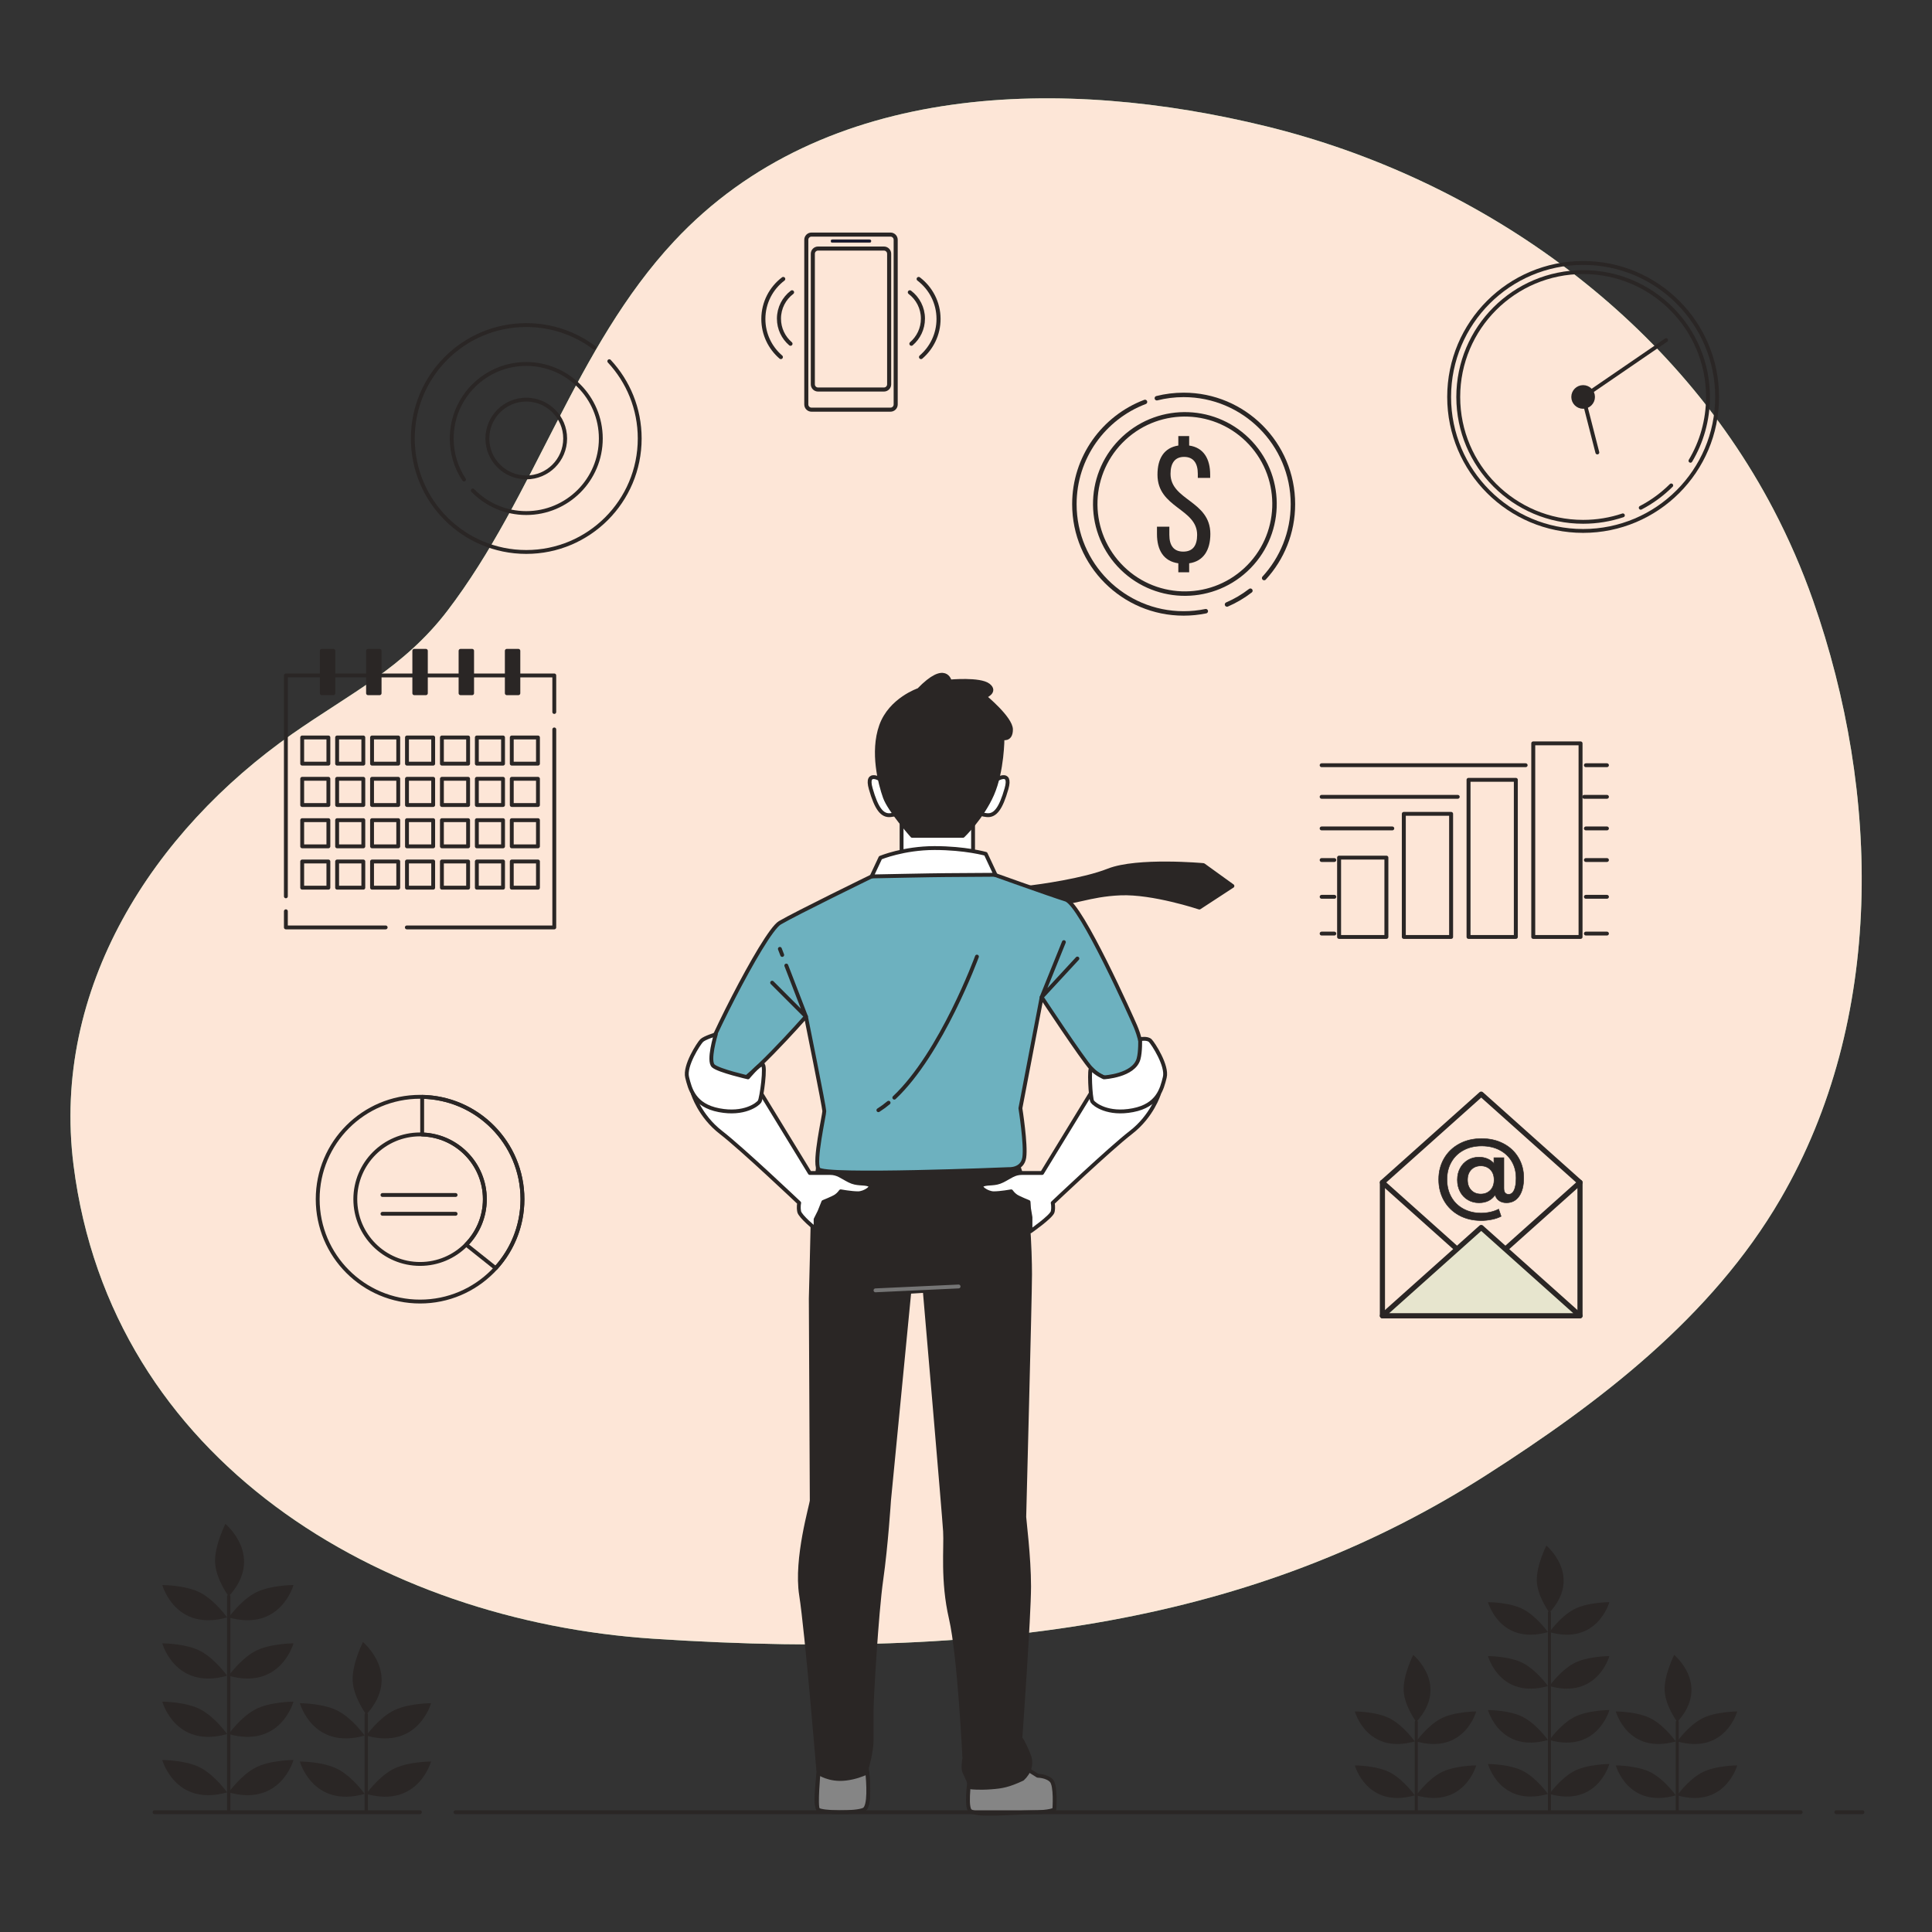 <?xml version="1.0" encoding="UTF-8" standalone="no"?>
<!-- Generator: Adobe Illustrator 27.5.0, SVG Export Plug-In . SVG Version: 6.00 Build 0)  -->

<svg
   version="1.1"
   x="0px"
   y="0px"
   viewBox="0 0 500 500"
   style="enable-background:new 0 0 500 500;"
   xml:space="preserve"
   id="svg131"
   xmlns="http://www.w3.org/2000/svg"
   xmlns:svg="http://www.w3.org/2000/svg"><rect x="0" y="0" width="500" height="500" fill="#333333" stroke="none"/><defs
   id="defs131" />
<g
   id="Background_Simple"
   style="opacity:1">
	<g
   id="g2">
		<path
   style="fill:#92E3A9;opacity:0.739"
   d="M458.969,131.83C432.426,81.127,382.042,46,327.71,32.689    C275.88,19.991,213.483,20.616,174.469,62.43c-25.689,27.532-35.976,65.863-58.648,95.593    c-11.269,14.777-25.372,21.537-40.137,31.88c-35.985,25.21-62.451,65.776-56.651,111.658    c9.697,76.712,79.673,117.911,150.001,122.538c92.938,6.115,159.219-6.313,215.522-42.293    c29.242-18.687,58.406-40.862,76.257-71.554c26.996-46.415,25.887-104.947,8.424-154.785    C466.363,147.27,462.923,139.383,458.969,131.83z"
   id="path1" />
		<path
   style="opacity:1;fill:#fde6d7;fill-opacity:1"
   d="M458.969,131.83C432.426,81.127,382.042,46,327.71,32.689    C275.88,19.991,213.483,20.616,174.469,62.43c-25.689,27.532-35.976,65.863-58.648,95.593    c-11.269,14.777-25.372,21.537-40.137,31.88c-35.985,25.21-62.451,65.776-56.651,111.658    c9.697,76.712,79.673,117.911,150.001,122.538c92.938,6.115,159.219-6.313,215.522-42.293    c29.242-18.687,58.406-40.862,76.257-71.554c26.996-46.415,25.887-104.947,8.424-154.785    C466.363,147.27,462.923,139.383,458.969,131.83z"
   id="path2" />
	</g>
</g>
<g
   id="Signs">
	<g
   id="g7">
		<g
   id="g3">
			
		</g>
		
			
		
			
		
		
		
		
	</g>
</g>
<g
   id="Graphics"
   style="opacity:1">
	<g
   id="g8"
   transform="translate(38.369,3.926)">
		
			<circle
   style="fill:none;stroke:#2a2625;stroke-linecap:round;stroke-linejoin:round;stroke-miterlimit:10;stroke-opacity:1"
   cx="371.343"
   cy="98.804"
   r="34.677"
   id="circle7" />
		<path
   style="fill:none;stroke:#2a2625;stroke-linecap:round;stroke-linejoin:round;stroke-miterlimit:10;stroke-opacity:1"
   d="m 394.147,121.7 c -2.313,2.304 -4.974,4.26 -7.896,5.782"
   id="path7" />
		<path
   style="fill:none;stroke:#2a2625;stroke-linecap:round;stroke-linejoin:round;stroke-miterlimit:10;stroke-opacity:1"
   d="m 381.629,129.448 c -3.231,1.084 -6.69,1.671 -10.286,1.671 -17.847,0 -32.315,-14.468 -32.315,-32.315 0,-17.847 14.468,-32.315 32.315,-32.315 17.847,0 32.315,14.468 32.315,32.315 0,6.036 -1.655,11.686 -4.536,16.52"
   id="path8" />
		
			<circle
   style="fill:#2a2625;stroke:#2a2625;stroke-linecap:round;stroke-linejoin:round;stroke-miterlimit:10;fill-opacity:1;stroke-opacity:1"
   cx="371.343"
   cy="98.804"
   r="2.559"
   id="circle8" />
		<polyline
   style="fill:none;stroke:#2a2625;stroke-linecap:round;stroke-linejoin:round;stroke-miterlimit:10;stroke-opacity:1"
   points="    375.024,113.173 371.343,98.804 392.82,84.093   "
   id="polyline8" />
	</g>
	<g
   id="g115-2"
   transform="translate(269.779,-238.793)"
   style="enable-background:new 0 0 500 500;stroke:#263238;stroke-opacity:1"><path
     id="path66-9"
     d="m 139.124,544.805 v 34.508 H 87.989 V 544.805"
     style="fill:none;stroke:#2a2625;stroke-width:1.333;stroke-linecap:round;stroke-linejoin:round;stroke-miterlimit:10;stroke-dasharray:none;stroke-opacity:1" /><path
     id="path67-1"
     d="m 126.34,533.381 -12.783,-11.424 -12.784,11.424 -12.784,11.424 12.784,11.425 12.784,11.424 12.783,-11.424 12.784,-11.425 z"
     style="fill:none;stroke:#2a2625;stroke-width:1.333;stroke-linecap:round;stroke-linejoin:round;stroke-miterlimit:10;stroke-dasharray:none;stroke-opacity:1" /><path
     id="path68-2"
     d="m 115.926,546.825 c 0.643,-0.659 0.964,-1.554 0.964,-2.683 0,-1.116 -0.321,-1.999 -0.964,-2.649 -0.643,-0.651 -1.467,-0.974 -2.474,-0.974 -1.022,0 -1.851,0.328 -2.485,0.986 -0.635,0.659 -0.953,1.537 -0.953,2.637 0,1.115 0.317,2.004 0.953,2.67 0.635,0.666 1.463,0.999 2.485,0.999 1.007,0 1.831,-0.329 2.474,-0.987 z m 3.38,-12.068 c 1.657,0.867 2.947,2.074 3.869,3.624 0.921,1.548 1.382,3.299 1.382,5.251 0,2.012 -0.395,3.588 -1.185,4.727 -0.79,1.137 -1.881,1.706 -3.275,1.706 -0.743,0 -1.37,-0.173 -1.882,-0.521 -0.511,-0.349 -0.867,-0.849 -1.068,-1.498 -0.929,1.345 -2.323,2.02 -4.182,2.02 -1.054,0 -2.005,-0.252 -2.857,-0.755 -0.852,-0.503 -1.518,-1.204 -1.998,-2.103 -0.48,-0.897 -0.72,-1.92 -0.72,-3.065 0,-1.131 0.24,-2.141 0.72,-3.032 0.48,-0.891 1.146,-1.588 1.998,-2.091 0.851,-0.504 1.803,-0.755 2.857,-0.755 0.821,0 1.561,0.139 2.219,0.418 0.658,0.279 1.211,0.689 1.661,1.232 v -1.51 h 2.579 v 7.899 c 0,0.557 0.112,0.96 0.337,1.207 0.224,0.249 0.515,0.372 0.871,0.372 0.635,0 1.119,-0.36 1.451,-1.08 0.333,-0.72 0.5,-1.761 0.5,-3.125 0,-1.641 -0.376,-3.091 -1.127,-4.344 -0.751,-1.253 -1.8,-2.229 -3.147,-2.928 -1.347,-0.696 -2.896,-1.044 -4.646,-1.044 -1.766,0 -3.33,0.368 -4.693,1.103 -1.363,0.736 -2.416,1.763 -3.159,3.079 -0.744,1.316 -1.115,2.81 -1.115,4.484 0,1.704 0.368,3.214 1.104,4.529 0.735,1.316 1.777,2.343 3.125,3.078 1.347,0.736 2.896,1.104 4.646,1.104 0.758,0 1.529,-0.087 2.311,-0.256 0.782,-0.171 1.513,-0.425 2.195,-0.767 l 0.627,1.859 c -0.681,0.356 -1.483,0.627 -2.404,0.812 -0.921,0.186 -1.832,0.28 -2.729,0.28 -2.169,0 -4.085,-0.457 -5.75,-1.37 -1.665,-0.914 -2.958,-2.176 -3.879,-3.787 -0.921,-1.611 -1.382,-3.437 -1.382,-5.481 0,-2.013 0.465,-3.822 1.394,-5.425 0.929,-1.603 2.234,-2.86 3.915,-3.775 1.68,-0.915 3.612,-1.371 5.796,-1.371 2.106,0 3.987,0.433 5.644,1.301"
     style="fill:#2a2625;fill-opacity:1;fill-rule:nonzero;stroke:#2a2625;stroke-width:0.133;stroke-opacity:1" /><path
     id="path69-7"
     d="m 113.557,556.465 12.783,11.424 12.784,11.424 H 87.989 l 12.784,-11.424 12.784,-11.424"
     style="fill:#e7e5ce;fill-opacity:1;fill-rule:nonzero;stroke:#2a2625;stroke-width:0.133;stroke-opacity:1" /><path
     id="path70-0"
     d="m 113.557,556.465 12.783,11.424 12.784,11.424 H 87.989 l 12.784,-11.424 z"
     style="fill:none;stroke:#2a2625;stroke-width:1.333;stroke-linecap:round;stroke-linejoin:round;stroke-miterlimit:10;stroke-dasharray:none;stroke-opacity:1" /></g><g
   id="g39">
		<polyline
   style="fill:none;stroke:#2a2625;stroke-linecap:round;stroke-linejoin:round;stroke-miterlimit:10;stroke-opacity:1"
   points="    143.448,188.775 143.448,240.014 105.288,240.014   "
   id="polyline9" />
		<polyline
   style="fill:none;stroke:#2a2625;stroke-linecap:round;stroke-linejoin:round;stroke-miterlimit:10;stroke-opacity:1"
   points="    73.984,231.968 73.984,174.803 143.448,174.803 143.448,184.262   "
   id="polyline10" />
		<polyline
   style="fill:none;stroke:#2a2625;stroke-linecap:round;stroke-linejoin:round;stroke-miterlimit:10;stroke-opacity:1"
   points="    99.808,240.014 73.984,240.014 73.984,235.837   "
   id="polyline11" />
		<g
   id="g17">
			
				<rect
   x="78.207"
   y="190.854"
   style="fill:none;stroke:#2a2625;stroke-linecap:round;stroke-linejoin:round;stroke-miterlimit:10;stroke-opacity:1"
   width="6.78"
   height="6.78"
   id="rect11" />
			
				<rect
   x="87.247"
   y="190.854"
   style="fill:none;stroke:#2a2625;stroke-linecap:round;stroke-linejoin:round;stroke-miterlimit:10;stroke-opacity:1"
   width="6.78"
   height="6.78"
   id="rect12" />
			
				<rect
   x="96.286"
   y="190.854"
   style="fill:none;stroke:#2a2625;stroke-linecap:round;stroke-linejoin:round;stroke-miterlimit:10;stroke-opacity:1"
   width="6.78"
   height="6.78"
   id="rect13" />
			
				<rect
   x="105.326"
   y="190.854"
   style="fill:none;stroke:#2a2625;stroke-linecap:round;stroke-linejoin:round;stroke-miterlimit:10;stroke-opacity:1"
   width="6.78"
   height="6.78"
   id="rect14" />
			
				<rect
   x="114.366"
   y="190.854"
   style="fill:none;stroke:#2a2625;stroke-linecap:round;stroke-linejoin:round;stroke-miterlimit:10;stroke-opacity:1"
   width="6.78"
   height="6.78"
   id="rect15" />
			
				<rect
   x="123.406"
   y="190.854"
   style="fill:none;stroke:#2a2625;stroke-linecap:round;stroke-linejoin:round;stroke-miterlimit:10;stroke-opacity:1"
   width="6.78"
   height="6.78"
   id="rect16" />
			
				<rect
   x="132.446"
   y="190.854"
   style="fill:none;stroke:#2a2625;stroke-linecap:round;stroke-linejoin:round;stroke-miterlimit:10;stroke-opacity:1"
   width="6.78"
   height="6.78"
   id="rect17" />
		</g>
		<g
   id="g24">
			
				<rect
   x="78.207"
   y="201.554"
   style="fill:none;stroke:#2a2625;stroke-linecap:round;stroke-linejoin:round;stroke-miterlimit:10;stroke-opacity:1"
   width="6.78"
   height="6.78"
   id="rect18" />
			
				<rect
   x="87.247"
   y="201.554"
   style="fill:none;stroke:#2a2625;stroke-linecap:round;stroke-linejoin:round;stroke-miterlimit:10;stroke-opacity:1"
   width="6.78"
   height="6.78"
   id="rect19" />
			
				<rect
   x="96.286"
   y="201.554"
   style="fill:none;stroke:#2a2625;stroke-linecap:round;stroke-linejoin:round;stroke-miterlimit:10;stroke-opacity:1"
   width="6.78"
   height="6.78"
   id="rect20" />
			
				<rect
   x="105.326"
   y="201.554"
   style="fill:none;stroke:#2a2625;stroke-linecap:round;stroke-linejoin:round;stroke-miterlimit:10;stroke-opacity:1"
   width="6.78"
   height="6.78"
   id="rect21" />
			
				<rect
   x="114.366"
   y="201.554"
   style="fill:none;stroke:#2a2625;stroke-linecap:round;stroke-linejoin:round;stroke-miterlimit:10;stroke-opacity:1"
   width="6.78"
   height="6.78"
   id="rect22" />
			
				<rect
   x="123.406"
   y="201.554"
   style="fill:none;stroke:#2a2625;stroke-linecap:round;stroke-linejoin:round;stroke-miterlimit:10;stroke-opacity:1"
   width="6.78"
   height="6.78"
   id="rect23" />
			
				<rect
   x="132.446"
   y="201.554"
   style="fill:none;stroke:#2a2625;stroke-linecap:round;stroke-linejoin:round;stroke-miterlimit:10;stroke-opacity:1"
   width="6.78"
   height="6.78"
   id="rect24" />
		</g>
		<g
   id="g31">
			
				<rect
   x="78.207"
   y="212.254"
   style="fill:none;stroke:#2a2625;stroke-linecap:round;stroke-linejoin:round;stroke-miterlimit:10;stroke-opacity:1"
   width="6.78"
   height="6.78"
   id="rect25" />
			
				<rect
   x="87.247"
   y="212.254"
   style="fill:none;stroke:#2a2625;stroke-linecap:round;stroke-linejoin:round;stroke-miterlimit:10;stroke-opacity:1"
   width="6.78"
   height="6.78"
   id="rect26" />
			
				<rect
   x="96.286"
   y="212.254"
   style="fill:none;stroke:#2a2625;stroke-linecap:round;stroke-linejoin:round;stroke-miterlimit:10;stroke-opacity:1"
   width="6.78"
   height="6.78"
   id="rect27" />
			
				<rect
   x="105.326"
   y="212.254"
   style="fill:none;stroke:#2a2625;stroke-linecap:round;stroke-linejoin:round;stroke-miterlimit:10;stroke-opacity:1"
   width="6.78"
   height="6.78"
   id="rect28" />
			
				<rect
   x="114.366"
   y="212.254"
   style="fill:none;stroke:#2a2625;stroke-linecap:round;stroke-linejoin:round;stroke-miterlimit:10;stroke-opacity:1"
   width="6.78"
   height="6.78"
   id="rect29" />
			
				<rect
   x="123.406"
   y="212.254"
   style="fill:none;stroke:#2a2625;stroke-linecap:round;stroke-linejoin:round;stroke-miterlimit:10;stroke-opacity:1"
   width="6.78"
   height="6.78"
   id="rect30" />
			
				<rect
   x="132.446"
   y="212.254"
   style="fill:none;stroke:#2a2625;stroke-linecap:round;stroke-linejoin:round;stroke-miterlimit:10;stroke-opacity:1"
   width="6.78"
   height="6.78"
   id="rect31" />
		</g>
		<g
   id="g38">
			
				<rect
   x="78.207"
   y="222.953"
   style="fill:none;stroke:#2a2625;stroke-linecap:round;stroke-linejoin:round;stroke-miterlimit:10;stroke-opacity:1"
   width="6.78"
   height="6.78"
   id="rect32" />
			
				<rect
   x="87.247"
   y="222.953"
   style="fill:none;stroke:#2a2625;stroke-linecap:round;stroke-linejoin:round;stroke-miterlimit:10;stroke-opacity:1"
   width="6.78"
   height="6.78"
   id="rect33" />
			
				<rect
   x="96.286"
   y="222.953"
   style="fill:none;stroke:#2a2625;stroke-linecap:round;stroke-linejoin:round;stroke-miterlimit:10;stroke-opacity:1"
   width="6.78"
   height="6.78"
   id="rect34" />
			
				<rect
   x="105.326"
   y="222.953"
   style="fill:none;stroke:#2a2625;stroke-linecap:round;stroke-linejoin:round;stroke-miterlimit:10;stroke-opacity:1"
   width="6.78"
   height="6.78"
   id="rect35" />
			
				<rect
   x="114.366"
   y="222.953"
   style="fill:none;stroke:#2a2625;stroke-linecap:round;stroke-linejoin:round;stroke-miterlimit:10;stroke-opacity:1"
   width="6.78"
   height="6.78"
   id="rect36" />
			
				<rect
   x="123.406"
   y="222.953"
   style="fill:none;stroke:#2a2625;stroke-linecap:round;stroke-linejoin:round;stroke-miterlimit:10;stroke-opacity:1"
   width="6.78"
   height="6.78"
   id="rect37" />
			
				<rect
   x="132.446"
   y="222.953"
   style="fill:none;stroke:#2a2625;stroke-linecap:round;stroke-linejoin:round;stroke-miterlimit:10;stroke-opacity:1"
   width="6.78"
   height="6.78"
   id="rect38" />
		</g>
		<path
   style="fill:#2a2625;stroke:#2a2625;stroke-linecap:round;stroke-linejoin:round;stroke-miterlimit:10;fill-opacity:1;stroke-opacity:1"
   d="M86.272,179.406    H83.28v-10.973h2.993V179.406z M98.243,168.433H95.25v10.973h2.993V168.433z M110.213,168.433h-2.993v10.973h2.993V168.433z     M122.183,168.433h-2.993v10.973h2.993V168.433z M134.153,168.433h-2.992v10.973h2.992V168.433z"
   id="path38" />
	</g>
	<g
   id="g41">
		<path
   style="fill:none;stroke:#2a2625;stroke-linecap:round;stroke-linejoin:round;stroke-miterlimit:10;stroke-opacity:1"
   d="M108.716,283.85    c-14.633,0-26.495,11.862-26.495,26.495c0,14.633,11.862,26.495,26.495,26.495c14.633,0,26.495-11.862,26.495-26.495    C135.211,295.712,123.349,283.85,108.716,283.85z M108.716,327.107c-9.257,0-16.762-7.505-16.762-16.762    c0-9.258,7.505-16.762,16.762-16.762s16.762,7.505,16.762,16.762C125.479,319.603,117.974,327.107,108.716,327.107z"
   id="path39" />
		<path
   style="fill:none;stroke:#2a2625;stroke-linecap:round;stroke-linejoin:round;stroke-miterlimit:10;stroke-opacity:1"
   d="M109.257,283.864    v9.746c9.005,0.288,16.221,7.66,16.221,16.735c0,4.589-1.848,8.744-4.835,11.771l7.644,6.087c4.3-4.71,6.924-10.977,6.924-17.858    C135.211,295.894,123.639,284.153,109.257,283.864z"
   id="path40" />
		
			<line
   style="fill:none;stroke:#2a2625;stroke-linecap:round;stroke-linejoin:round;stroke-miterlimit:10;stroke-opacity:1"
   x1="98.983"
   y1="309.264"
   x2="117.909"
   y2="309.264"
   id="line40" />
		
			<line
   style="fill:none;stroke:#2a2625;stroke-linecap:round;stroke-linejoin:round;stroke-miterlimit:10;stroke-opacity:1"
   x1="98.983"
   y1="314.13"
   x2="117.909"
   y2="314.13"
   id="line41" />
	</g>
	<g
   id="g56"
   transform="matrix(-1.024,0,0,1,752.278,6.631)">
		
			<line
   style="fill:none;stroke:#2a2625;stroke-linecap:round;stroke-linejoin:round;stroke-miterlimit:10;stroke-opacity:1"
   x1="349.069"
   y1="191.409"
   x2="400.617"
   y2="191.409"
   id="line42" />
		
			<line
   style="fill:none;stroke:#2a2625;stroke-linecap:round;stroke-linejoin:round;stroke-miterlimit:10;stroke-opacity:1"
   x1="328.525"
   y1="191.409"
   x2="333.833"
   y2="191.409"
   id="line43" />
		
			<line
   style="fill:none;stroke:#2a2625;stroke-linecap:round;stroke-linejoin:round;stroke-miterlimit:10;stroke-opacity:1"
   x1="366.235"
   y1="199.587"
   x2="400.617"
   y2="199.587"
   id="line44" />
		
			<line
   style="fill:none;stroke:#2a2625;stroke-linecap:round;stroke-linejoin:round;stroke-miterlimit:10;stroke-opacity:1"
   x1="328.525"
   y1="199.587"
   x2="334.252"
   y2="199.587"
   id="line45" />
		
			<line
   style="fill:none;stroke:#2a2625;stroke-linecap:round;stroke-linejoin:round;stroke-miterlimit:10;stroke-opacity:1"
   x1="382.773"
   y1="207.766"
   x2="400.617"
   y2="207.766"
   id="line46" />
		
			<line
   style="fill:none;stroke:#2a2625;stroke-linecap:round;stroke-linejoin:round;stroke-miterlimit:10;stroke-opacity:1"
   x1="328.525"
   y1="207.766"
   x2="333.833"
   y2="207.766"
   id="line47" />
		
			<line
   style="fill:none;stroke:#2a2625;stroke-linecap:round;stroke-linejoin:round;stroke-miterlimit:10;stroke-opacity:1"
   x1="397.427"
   y1="215.945"
   x2="400.617"
   y2="215.945"
   id="line48" />
		
			<line
   style="fill:none;stroke:#2a2625;stroke-linecap:round;stroke-linejoin:round;stroke-miterlimit:10;stroke-opacity:1"
   x1="328.525"
   y1="215.945"
   x2="333.833"
   y2="215.945"
   id="line49" />
		
			<line
   style="fill:none;stroke:#2a2625;stroke-linecap:round;stroke-linejoin:round;stroke-miterlimit:10;stroke-opacity:1"
   x1="397.427"
   y1="225.462"
   x2="400.617"
   y2="225.462"
   id="line50" />
		
			<line
   style="fill:none;stroke:#2a2625;stroke-linecap:round;stroke-linejoin:round;stroke-miterlimit:10;stroke-opacity:1"
   x1="328.525"
   y1="225.462"
   x2="333.833"
   y2="225.462"
   id="line51" />
		
			<line
   style="fill:none;stroke:#2a2625;stroke-linecap:round;stroke-linejoin:round;stroke-miterlimit:10;stroke-opacity:1"
   x1="397.427"
   y1="234.98"
   x2="400.617"
   y2="234.98"
   id="line52" />
		
			<line
   style="fill:none;stroke:#2a2625;stroke-linecap:round;stroke-linejoin:round;stroke-miterlimit:10;stroke-opacity:1"
   x1="328.525"
   y1="234.98"
   x2="333.833"
   y2="234.98"
   id="line53" />
		
			<rect
   x="335.188"
   y="185.747"
   style="fill:none;stroke:#2a2625;stroke-linecap:round;stroke-linejoin:round;stroke-miterlimit:10;stroke-opacity:1"
   width="11.953"
   height="50.104"
   id="rect53" />
		
			<rect
   x="351.545"
   y="195.184"
   style="fill:none;stroke:#2a2625;stroke-linecap:round;stroke-linejoin:round;stroke-miterlimit:10;stroke-opacity:1"
   width="11.953"
   height="40.668"
   id="rect54" />
		
			<rect
   x="367.902"
   y="203.991"
   style="fill:none;stroke:#2a2625;stroke-linecap:round;stroke-linejoin:round;stroke-miterlimit:10;stroke-opacity:1"
   width="11.953"
   height="31.86"
   id="rect55" />
		
			<rect
   x="384.259"
   y="215.316"
   style="fill:none;stroke:#2a2625;stroke-linecap:round;stroke-linejoin:round;stroke-miterlimit:10;stroke-opacity:1"
   width="11.954"
   height="20.535"
   id="rect56" />
	</g>
	<g
   id="g57"
   transform="translate(27.48,16.57)">
		<path
   style="fill:none;stroke:#2a2625;stroke-linecap:round;stroke-linejoin:round;stroke-miterlimit:10;stroke-opacity:1"
   d="m 126.259,73.372 c -4.895,-3.653 -10.966,-5.815 -17.543,-5.815 -16.215,0 -29.36,13.145 -29.36,29.36 0,16.215 13.145,29.36 29.36,29.36 16.215,0 29.36,-13.145 29.36,-29.36 0,-7.731 -2.988,-14.763 -7.871,-20.007"
   id="path56" />
		<path
   style="fill:none;stroke:#2a2625;stroke-linecap:round;stroke-linejoin:round;stroke-miterlimit:10;stroke-opacity:1"
   d="m 94.885,110.368 c 3.505,3.603 8.407,5.842 13.831,5.842 10.656,0 19.294,-8.638 19.294,-19.294 0,-10.656 -8.638,-19.294 -19.294,-19.294 -10.656,0 -19.294,8.638 -19.294,19.294 0,3.924 1.171,7.574 3.183,10.619"
   id="path57" />
		
			<circle
   style="fill:none;stroke:#2a2625;stroke-linecap:round;stroke-linejoin:round;stroke-miterlimit:10;stroke-opacity:1"
   cx="108.716"
   cy="96.916"
   r="10.066"
   id="circle57" />
	</g><g
   id="g113-3"
   transform="matrix(0.79,0,0,0.79,130.514,-77.289)"
   style="stroke:#263238;stroke-opacity:1"><path
     id="path45"
     d="m 119.654,177.283 h -12.194 c -0.263,0 -0.477,-0.213 -0.477,-0.476 v 0 c 0,-0.263 0.214,-0.476 0.477,-0.476 h 12.194 c 0.264,0 0.477,0.213 0.477,0.476 v 0 c 0,0.263 -0.213,0.476 -0.477,0.476"
     style="fill:#141730;fill-opacity:1;fill-rule:nonzero;stroke:#2a2625;stroke-width:0.133;stroke-opacity:1" /><path
     id="path46"
     d="M 126.507,232.037 H 100.636 c -0.942,0 -1.705,-0.763 -1.705,-1.704 v -53.948 c 0,-0.941 0.763,-1.704 1.705,-1.704 h 25.871 c 0.941,0 1.705,0.763 1.705,1.704 v 53.948 c 0,0.941 -0.764,1.704 -1.705,1.704 z"
     style="fill:none;stroke:#2a2625;stroke-width:1.333;stroke-linecap:round;stroke-linejoin:round;stroke-miterlimit:10;stroke-dasharray:none;stroke-opacity:1" /><path
     id="path47"
     d="m 124.368,225.441 h -21.592 c -0.942,0 -1.705,-0.764 -1.705,-1.705 v -42.773 c 0,-0.943 0.763,-1.705 1.705,-1.705 h 21.592 c 0.942,0 1.705,0.763 1.705,1.705 v 42.773 c 0,0.941 -0.763,1.705 -1.705,1.705 z"
     style="fill:none;stroke:#2a2625;stroke-width:1.333;stroke-linecap:round;stroke-linejoin:round;stroke-miterlimit:10;stroke-dasharray:none;stroke-opacity:1" /><path
     id="path48"
     d="m 132.848,193.587 c 2.608,1.977 4.292,5.109 4.292,8.635 0,3.289 -1.467,6.236 -3.78,8.223"
     style="fill:none;stroke:#2a2625;stroke-width:1.333;stroke-linecap:round;stroke-linejoin:round;stroke-miterlimit:10;stroke-dasharray:none;stroke-opacity:1" /><path
     id="path49"
     d="m 135.736,189.22 c 3.957,3.003 6.515,7.757 6.515,13.108 0,4.993 -2.225,9.465 -5.737,12.481"
     style="fill:none;stroke:#2a2625;stroke-width:1.333;stroke-linecap:round;stroke-linejoin:round;stroke-miterlimit:10;stroke-dasharray:none;stroke-opacity:1" /><path
     id="path50"
     d="m 94.265,193.587 c -2.607,1.977 -4.291,5.109 -4.291,8.635 0,3.289 1.466,6.236 3.779,8.223"
     style="fill:none;stroke:#2a2625;stroke-width:1.333;stroke-linecap:round;stroke-linejoin:round;stroke-miterlimit:10;stroke-dasharray:none;stroke-opacity:1" /><path
     id="path51"
     d="m 91.377,189.22 c -3.958,3.003 -6.514,7.757 -6.514,13.108 0,4.993 2.225,9.465 5.737,12.481"
     style="fill:none;stroke:#2a2625;stroke-width:1.333;stroke-linecap:round;stroke-linejoin:round;stroke-miterlimit:10;stroke-dasharray:none;stroke-opacity:1" /></g>
	<g
   id="g61"
   transform="matrix(1.153,0,0,1.153,-112.959,-227.348)">
		<g
   id="g58">
			<path
   style="fill:#2a2625;fill-opacity:1"
   d="m 364.887,297.183 c 3.232,0.456 4.716,2.967 4.716,6.542 v 0.723 h -2.776 v -0.913 c 0,-2.359 -0.951,-3.804 -3.081,-3.804 -2.091,0 -3.042,1.445 -3.042,3.804 0,5.971 8.938,6.009 8.938,13.501 0,3.576 -1.522,6.124 -4.754,6.58 v 2.016 h -2.434 v -2.016 c -3.309,-0.456 -4.793,-2.967 -4.793,-6.58 v -1.635 h 2.777 v 1.826 c 0,2.396 0.989,3.765 3.118,3.765 2.168,0 3.119,-1.369 3.119,-3.765 0,-5.934 -8.899,-6.01 -8.899,-13.502 0,-3.651 1.483,-6.047 4.678,-6.542 v -2.13 h 2.434 v 2.13 z"
   id="path58" />
		</g>
		<path
   style="fill:none;stroke:#2a2625;stroke-linecap:round;stroke-linejoin:round;stroke-miterlimit:10;stroke-opacity:1"
   d="m 373.381,332.863 c 1.884,-0.815 3.645,-1.859 5.249,-3.098"
   id="path59" />
		<path
   style="fill:none;stroke:#2a2625;stroke-linecap:round;stroke-linejoin:round;stroke-miterlimit:10;stroke-opacity:1"
   d="m 354.975,287.395 c -9.264,3.504 -15.851,12.457 -15.851,22.948 0,13.546 10.981,24.526 24.526,24.526 1.702,0 3.364,-0.173 4.969,-0.504"
   id="path60" />
		<path
   style="fill:none;stroke:#2a2625;stroke-linecap:round;stroke-linejoin:round;stroke-miterlimit:10;stroke-opacity:1"
   d="m 381.717,326.93 c 4.011,-4.366 6.46,-10.191 6.46,-16.587 0,-13.546 -10.981,-24.526 -24.526,-24.526 -2.077,0 -4.094,0.258 -6.02,0.744"
   id="path61" />
		
			<circle
   transform="matrix(0.734,-0.68,0.68,0.734,-114.028,329.79)"
   style="fill:none;stroke:#2a2625;stroke-linecap:round;stroke-linejoin:round;stroke-miterlimit:10;stroke-opacity:1"
   cx="363.65"
   cy="310.343"
   id="ellipse61"
   r="20.109" />
	</g>
</g>
<g
   id="Character"
   style="opacity:1">
	<g
   id="g76">
		<path
   style="fill:#2a2625;stroke:#2a2625;stroke-linecap:round;stroke-linejoin:round;stroke-miterlimit:10;fill-opacity:1;stroke-opacity:1"
   d="M265.386,229.816    c0,0,0.245-0.028,0.688-0.082c2.898-0.358,14.264-1.881,20.772-4.454c7.502-2.966,24.6-1.396,24.6-1.396l7.502,5.409l-8.549,5.583    c0,0-12.038-4.013-20.412-3.664c-8.374,0.349-12.387,2.791-17.621,2.442c-5.234-0.349-11.689-3.838-11.689-3.838H265.386z"
   id="path62" />
		<polygon
   style="fill:#FFFFFF;stroke:#2a2625;stroke-linecap:round;stroke-linejoin:round;stroke-miterlimit:10;stroke-opacity:1"
   points="    233.329,212.84 233.329,224.067 251.829,224.067 251.829,211.067   "
   id="polygon62" />
		<path
   style="fill:#FFFFFF;stroke:#2a2625;stroke-linecap:round;stroke-linejoin:round;stroke-miterlimit:10;stroke-opacity:1"
   d="M228.276,201.943    c0,0-4.383-2.922-2.922,2.192c1.461,5.114,2.922,7.062,5.113,6.818c2.192-0.243,3.409-0.974,2.679-2.922    C232.416,206.083,228.276,201.943,228.276,201.943z"
   id="path63" />
		<path
   style="fill:#FFFFFF;stroke:#2a2625;stroke-linecap:round;stroke-linejoin:round;stroke-miterlimit:10;stroke-opacity:1"
   d="M257.552,201.943    c0,0,4.383-2.922,2.922,2.192c-1.461,5.114-2.922,7.062-5.114,6.818c-2.192-0.243-3.409-0.974-2.679-2.922    C253.413,206.083,257.552,201.943,257.552,201.943z"
   id="path64" />
		<path
   style="fill:#2a2625;stroke:#2a2625;stroke-linecap:round;stroke-linejoin:round;stroke-miterlimit:10;fill-opacity:1;stroke-opacity:1"
   d="M237.773,178.567    c0,0-7.305,2.435-9.74,9.253c-2.435,6.818-0.243,15.097,0.974,18.506c1.217,3.409,7.062,9.984,7.062,9.984h13.149    c0,0,4.87-4.627,7.549-10.714c2.679-6.088,2.679-14.61,2.679-14.61s2.192,0.73,2.192-2.192c0-2.922-6.818-8.523-6.818-8.523    s3.166-1.217,0.974-2.922c-2.192-1.705-9.984-0.974-9.984-0.974S244.834,171.262,237.773,178.567z"
   id="path65" />
		<path
   style="fill:#858585;stroke:#2a2625;stroke-linecap:round;stroke-linejoin:round;stroke-miterlimit:10;stroke-opacity:1"
   d="M266.579,458.318    l2,1.25c0,0,2.25,0,3.5,1.25s0.785,7.461,0.785,7.461s-0.997,0.737-5.747,0.737s-15.211,1.161-16.211-0.589    s0.173-9.108,0.173-9.108L266.579,458.318z"
   id="path66" />
		<g
   id="g67">
			<path
   style="fill:#2a2625;stroke:#2a2625;stroke-linecap:round;stroke-linejoin:round;stroke-miterlimit:10;fill-opacity:1;stroke-opacity:1"
   d="     M211.829,301.067c0,0-1.5,11-1.5,13.25s-0.5,21.75-0.5,21.75s0.25,51.25,0.25,52.25s-4.25,15-2.75,24.5s4.5,46,4.5,46     s-1,8-0.25,8.75s10,1.75,12,0.75s0.75-10.75,0.75-10.75s1.25-4.25,1.25-7.25s0-5.5,0-8s1.25-24.75,2.5-33.5s2-20.5,2-20.5     l5.25-54l4-0.25c0,0,5,58,5.25,62.25s-0.75,12.75,1.5,22.5s3.5,36.25,3.5,36.25s-0.5,2.5,0,3.5s1.75,4,1.75,4s2,0.25,5.251,0     c2.739-0.211,4.392-0.493,8.041-2.19c1.782-1.644,2.566-3.895,1.62-6.206c-1.497-3.659-2.162-4.354-2.162-4.354     s2.25-31.5,2.25-39.25s-1.25-17.25-1.25-18s1.5-57,1.5-62.75s-0.5-21.25-3-28s-42.5-5-46.5-4.75S211.829,301.067,211.829,301.067     z"
   id="path67" />
			
				<line
   style="fill:none;stroke:#757575;stroke-linecap:round;stroke-linejoin:round;stroke-miterlimit:10"
   x1="226.579"
   y1="333.939"
   x2="248.079"
   y2="332.939"
   id="line67" />
		</g>
		<path
   style="fill:#6db1bf;stroke:#2a2625;stroke-linecap:round;stroke-linejoin:round;stroke-miterlimit:10;fill-opacity:1;stroke-opacity:1"
   d="M239.079,223.567    l-13.5,3.25c0,0-19.5,9.5-23.75,12s-21,36.25-20.25,38s4,4,7.25,4.5s19.75-18.25,19.75-18.25s4.75,23.5,4.75,24.5s-2.75,13-1.5,15    s49.25,0,49.25,0s3.5,0.25,4-3s-1-12.75-1-12.75l5.5-28.75c0,0,10.506,15.935,12.861,18.5c4.094,4.458,9.175,2.59,11.889-0.75    c2.364-2.911,0.25-8.5-0.5-10.25s-14-31.5-18-32.75s-20.75-7.25-20.75-7.25L239.079,223.567z"
   id="path68" />
		<path
   style="fill:#FFFFFF;stroke:#2a2625;stroke-linecap:round;stroke-linejoin:round;stroke-miterlimit:10;stroke-opacity:1"
   d="M225.579,226.817    c0,0,16.523-0.341,19.273-0.341s12.789-0.086,12.789-0.086l-2.539-5.414c0,0-5.25-1.5-13.25-1.5s-14,2.5-14,2.5L225.579,226.817z"
   id="path69" />
		<polyline
   style="fill:none;stroke:#2a2625;stroke-linecap:round;stroke-linejoin:round;stroke-miterlimit:10;stroke-opacity:1"
   points="    203.495,249.885 208.579,263.067 199.829,254.317   "
   id="polyline69" />
		
			<line
   style="fill:none;stroke:#2a2625;stroke-linecap:round;stroke-linejoin:round;stroke-miterlimit:10;stroke-opacity:1"
   x1="201.829"
   y1="245.567"
   x2="202.436"
   y2="247.141"
   id="line69" />
		<path
   style="fill:none;stroke:#2a2625;stroke-linecap:round;stroke-linejoin:round;stroke-miterlimit:10;stroke-opacity:1"
   d="M229.964,285.388    c-0.865,0.72-1.744,1.367-2.635,1.93"
   id="path70" />
		<path
   style="fill:none;stroke:#2a2625;stroke-linecap:round;stroke-linejoin:round;stroke-miterlimit:10;stroke-opacity:1"
   d="M252.829,247.567    c0,0-9.142,24.987-21.382,36.505"
   id="path71" />
		<polyline
   style="fill:none;stroke:#2a2625;stroke-linecap:round;stroke-linejoin:round;stroke-miterlimit:10;stroke-opacity:1"
   points="    275.329,243.817 269.579,258.067 278.829,248.067   "
   id="polyline71" />
		<path
   style="fill:#FFFFFF;stroke:#2a2625;stroke-linecap:round;stroke-linejoin:round;stroke-miterlimit:10;stroke-opacity:1"
   d="M179.329,283.067    c0,0,1.75,5.75,7.25,10s20.25,18.25,20.25,18.25s-0.25,1,0,2.25s4.25,4.5,4.25,4.5v-2.5l1-2l1-2.5c0,0,2.5-1,3.25-1.5    s1.25-1.25,1.25-1.25s2.75,0.5,4.5,0.5s4.25-1.75,2.75-2.25s-3,0-5-1s-3-2-5-2s-5.25,0-5.25,0l-13.75-22.5L179.329,283.067z"
   id="path72" />
		<path
   style="fill:#FFFFFF;stroke:#2a2625;stroke-linecap:round;stroke-linejoin:round;stroke-miterlimit:10;stroke-opacity:1"
   d="M185.246,267.701    c0,0-2.916,0.867-3.666,1.617s-4.5,6.5-3.75,9.5s1.75,7.25,8.25,8.5s10-1.5,10.5-2.25s1.732-9.595,0.732-9.595    s-3.732,3.345-3.732,3.345s-7.447-1.686-8.947-2.936S185.246,267.701,185.246,267.701z"
   id="path73" />
		<path
   style="fill:#FFFFFF;stroke:#2a2625;stroke-linecap:round;stroke-linejoin:round;stroke-miterlimit:10;stroke-opacity:1"
   d="M299.941,283.067    c0,0-1.75,5.75-7.25,10s-20.25,18.25-20.25,18.25s0.25,1,0,2.25s-5.757,5.096-5.757,5.096v-3.644l-0.384-2.301l-0.109-1.65    c0,0-2.5-1-3.25-1.5s-1.25-1.25-1.25-1.25s-2.75,0.5-4.5,0.5s-4.25-1.75-2.75-2.25s3,0,5-1s3-2,5-2s5.25,0,5.25,0l13.75-22.5    L299.941,283.067z"
   id="path74" />
		<path
   style="fill:#FFFFFF;stroke:#2a2625;stroke-linecap:round;stroke-linejoin:round;stroke-miterlimit:10;stroke-opacity:1"
   d="M295.066,268.928    c0,0,1.875-0.36,2.625,0.39s4.5,6.5,3.75,9.5s-1.75,7.25-8.25,8.5s-10-1.5-10.5-2.25s-0.904-9.257-0.25-8.5    c1.173,1.359,3.25,2.25,3.25,2.25s7.751-0.395,8.966-4.777C295.179,272.159,295.066,268.928,295.066,268.928z"
   id="path75" />
		<path
   style="fill:#858585;stroke:#2a2625;stroke-linecap:round;stroke-linejoin:round;stroke-miterlimit:10;stroke-opacity:1"
   d="M223.579,468.318    c1.579-0.789,1.133-7.028,0.874-9.622c-1.289,0.604-3.263,1.344-5.624,1.622c-4.25,0.5-7-1.5-7-1.5s-0.803,8.646-0.124,9.461    C212.443,469.163,221.579,469.318,223.579,468.318z"
   id="path76" />
	</g>
</g>
<g
   id="Plants"
   style="opacity:1">
	<g
   id="g89">
		<g
   id="g88">
			<g
   id="g87">
				<g
   id="g77">
					<path
   style="fill:#2a2625;fill-opacity:1"
   d="M400.988,469.329c-0.22,0-0.397-0.178-0.397-0.397v-51.583c0-0.219,0.177-0.397,0.397-0.397       c0.219,0,0.397,0.178,0.397,0.397v51.583C401.385,469.151,401.207,469.329,400.988,469.329z"
   id="path77" />
				</g>
				<g
   id="g78">
					<path
   style="fill:#2a2625;fill-opacity:1"
   d="M400.6,464.278c0,0-2.715-3.878-6.206-5.818c-3.49-1.939-9.308-1.939-9.308-1.939       S388.189,467.768,400.6,464.278z"
   id="path78" />
				</g>
				<g
   id="g79">
					<path
   style="fill:#2a2625;fill-opacity:1"
   d="M400.988,464.278c0,0,2.715-3.878,6.206-5.818c3.491-1.939,9.308-1.939,9.308-1.939       S413.399,467.768,400.988,464.278z"
   id="path79" />
				</g>
				<g
   id="g80">
					<path
   style="fill:#2a2625;fill-opacity:1"
   d="M400.6,450.315c0,0-2.715-3.878-6.206-5.818c-3.49-1.939-9.308-1.939-9.308-1.939       S388.189,453.806,400.6,450.315z"
   id="path80" />
				</g>
				<g
   id="g81">
					<path
   style="fill:#2a2625;fill-opacity:1"
   d="M400.988,450.315c0,0,2.715-3.878,6.206-5.818c3.491-1.939,9.308-1.939,9.308-1.939       S413.399,453.806,400.988,450.315z"
   id="path81" />
				</g>
				<g
   id="g82">
					<path
   style="fill:#2a2625;fill-opacity:1"
   d="M400.6,436.353c0,0-2.715-3.878-6.206-5.818c-3.49-1.939-9.308-1.939-9.308-1.939       S388.189,439.844,400.6,436.353z"
   id="path82" />
				</g>
				<g
   id="g83">
					<path
   style="fill:#2a2625;fill-opacity:1"
   d="M400.988,436.353c0,0,2.715-3.878,6.206-5.818c3.491-1.939,9.308-1.939,9.308-1.939       S413.399,439.844,400.988,436.353z"
   id="path83" />
				</g>
				<g
   id="g84">
					<path
   style="fill:#2a2625;fill-opacity:1"
   d="M400.6,422.391c0,0-2.715-3.878-6.206-5.818c-3.49-1.939-9.308-1.939-9.308-1.939       S388.189,425.881,400.6,422.391z"
   id="path84" />
				</g>
				<g
   id="g85">
					<path
   style="fill:#2a2625;fill-opacity:1"
   d="M400.988,422.391c0,0,2.715-3.878,6.206-5.818c3.491-1.939,9.308-1.939,9.308-1.939       S413.399,425.881,400.988,422.391z"
   id="path85" />
				</g>
				<g
   id="g86">
					<path
   style="fill:#2a2625;fill-opacity:1"
   d="M400.988,417.349c0,0-3.104-4.176-3.261-8.166c-0.156-3.99,2.467-9.182,2.467-9.182       S409.701,407.846,400.988,417.349z"
   id="path86" />
				</g>
			</g>
		</g>
	</g>
	<g
   id="g102">
		<g
   id="g101">
			<g
   id="g100">
				<g
   id="g90">
					<path
   style="fill:#2a2625;fill-opacity:1"
   d="M59.189,469.329c-0.237,0-0.429-0.192-0.429-0.429v-55.759c0-0.237,0.192-0.429,0.429-0.429       s0.429,0.192,0.429,0.429V468.9C59.618,469.137,59.426,469.329,59.189,469.329z"
   id="path89" />
				</g>
				<g
   id="g91">
					<path
   style="fill:#2a2625;fill-opacity:1"
   d="M58.77,463.869c0,0-2.935-4.193-6.708-6.289C48.289,455.484,42,455.484,42,455.484       S45.354,467.642,58.77,463.869z"
   id="path90" />
				</g>
				<g
   id="g92">
					<path
   style="fill:#2a2625;fill-opacity:1"
   d="M59.189,463.869c0,0,2.935-4.193,6.708-6.289c3.773-2.096,10.062-2.096,10.062-2.096       S72.605,467.642,59.189,463.869z"
   id="path91" />
				</g>
				<g
   id="g93">
					<path
   style="fill:#2a2625;fill-opacity:1"
   d="M58.77,448.776c0,0-2.935-4.192-6.708-6.289C48.289,440.391,42,440.391,42,440.391       S45.354,452.549,58.77,448.776z"
   id="path92" />
				</g>
				<g
   id="g94">
					<path
   style="fill:#2a2625;fill-opacity:1"
   d="M59.189,448.776c0,0,2.935-4.192,6.708-6.289c3.773-2.096,10.062-2.096,10.062-2.096       S72.605,452.549,59.189,448.776z"
   id="path93" />
				</g>
				<g
   id="g95">
					<path
   style="fill:#2a2625;fill-opacity:1"
   d="M58.77,433.683c0,0-2.935-4.192-6.708-6.289C48.289,425.298,42,425.298,42,425.298       S45.354,437.457,58.77,433.683z"
   id="path94" />
				</g>
				<g
   id="g96">
					<path
   style="fill:#2a2625;fill-opacity:1"
   d="M59.189,433.683c0,0,2.935-4.192,6.708-6.289c3.773-2.096,10.062-2.096,10.062-2.096       S72.605,437.457,59.189,433.683z"
   id="path95" />
				</g>
				<g
   id="g97">
					<path
   style="fill:#2a2625;fill-opacity:1"
   d="M58.77,418.591c0,0-2.935-4.192-6.708-6.289C48.289,410.206,42,410.206,42,410.206       S45.354,422.364,58.77,418.591z"
   id="path96" />
				</g>
				<g
   id="g98">
					<path
   style="fill:#2a2625;fill-opacity:1"
   d="M59.189,418.591c0,0,2.935-4.192,6.708-6.289c3.773-2.096,10.062-2.096,10.062-2.096       S72.605,422.364,59.189,418.591z"
   id="path97" />
				</g>
				<g
   id="g99">
					<path
   style="fill:#2a2625;fill-opacity:1"
   d="M59.189,413.141c0,0-3.355-4.514-3.525-8.827c-0.169-4.313,2.667-9.926,2.667-9.926       S68.607,402.868,59.189,413.141z"
   id="path98" />
				</g>
			</g>
		</g>
	</g>
	<g
   id="g111">
		<g
   id="g110">
			<g
   id="g109">
				<g
   id="g103">
					<path
   style="fill:#2a2625;fill-opacity:1"
   d="M95.219,469.083V443.72c0-0.237-0.192-0.429-0.429-0.429c-0.237,0-0.429,0.192-0.429,0.429       v25.364H95.219z"
   id="path102" />
				</g>
				<g
   id="g104">
					<path
   style="fill:#2a2625;fill-opacity:1"
   d="M94.371,464.262c0,0-2.935-4.192-6.708-6.289c-3.773-2.096-10.062-2.096-10.062-2.096       S80.955,468.035,94.371,464.262z"
   id="path103" />
				</g>
				<g
   id="g105">
					<path
   style="fill:#2a2625;fill-opacity:1"
   d="M94.79,464.262c0,0,2.935-4.192,6.708-6.289c3.773-2.096,10.062-2.096,10.062-2.096       S108.206,468.035,94.79,464.262z"
   id="path104" />
				</g>
				<g
   id="g106">
					<path
   style="fill:#2a2625;fill-opacity:1"
   d="M94.371,449.17c0,0-2.935-4.192-6.708-6.289c-3.773-2.096-10.062-2.096-10.062-2.096       S80.955,452.943,94.371,449.17z"
   id="path105" />
				</g>
				<g
   id="g107">
					<path
   style="fill:#2a2625;fill-opacity:1"
   d="M94.79,449.17c0,0,2.935-4.192,6.708-6.289c3.773-2.096,10.062-2.096,10.062-2.096       S108.206,452.943,94.79,449.17z"
   id="path106" />
				</g>
				<g
   id="g108">
					<path
   style="fill:#2a2625;fill-opacity:1"
   d="M94.79,443.72c0,0-3.355-4.514-3.525-8.827c-0.169-4.313,2.667-9.926,2.667-9.926       S104.208,433.447,94.79,443.72z"
   id="path107" />
				</g>
			</g>
		</g>
	</g>
	<g
   id="g120">
		<g
   id="g119">
			<g
   id="g118">
				<g
   id="g112">
					<path
   style="fill:#2a2625;fill-opacity:1"
   d="M366.927,469.102v-23.464c0-0.219-0.178-0.397-0.397-0.397s-0.397,0.178-0.397,0.397v23.464       H366.927z"
   id="path111" />
				</g>
				<g
   id="g113">
					<path
   style="fill:#2a2625;fill-opacity:1"
   d="M366.142,464.642c0,0-2.715-3.878-6.206-5.818c-3.491-1.939-9.308-1.939-9.308-1.939       S353.731,468.132,366.142,464.642z"
   id="path112" />
				</g>
				<g
   id="g114">
					<path
   style="fill:#2a2625;fill-opacity:1"
   d="M366.53,464.642c0,0,2.715-3.878,6.206-5.818c3.49-1.939,9.308-1.939,9.308-1.939       S378.941,468.132,366.53,464.642z"
   id="path113" />
				</g>
				<g
   id="g115">
					<path
   style="fill:#2a2625;fill-opacity:1"
   d="M366.142,450.679c0,0-2.715-3.878-6.206-5.818c-3.491-1.939-9.308-1.939-9.308-1.939       S353.731,454.17,366.142,450.679z"
   id="path114" />
				</g>
				<g
   id="g116">
					<path
   style="fill:#2a2625;fill-opacity:1"
   d="M366.53,450.679c0,0,2.715-3.878,6.206-5.818c3.49-1.939,9.308-1.939,9.308-1.939       S378.941,454.17,366.53,450.679z"
   id="path115" />
				</g>
				<g
   id="g117">
					<path
   style="fill:#2a2625;fill-opacity:1"
   d="M366.53,445.637c0,0-3.104-4.176-3.261-8.166c-0.156-3.99,2.468-9.182,2.468-9.182       S375.243,436.135,366.53,445.637z"
   id="path116" />
				</g>
			</g>
		</g>
	</g>
	<g
   id="g129">
		<g
   id="g128">
			<g
   id="g127">
				<g
   id="g121">
					<path
   style="fill:#2a2625;fill-opacity:1"
   d="M434.468,469.102v-23.464c0-0.219-0.177-0.397-0.397-0.397c-0.219,0-0.397,0.178-0.397,0.397       v23.464H434.468z"
   id="path120" />
				</g>
				<g
   id="g122">
					<path
   style="fill:#2a2625;fill-opacity:1"
   d="M433.684,464.642c0,0-2.715-3.878-6.206-5.818c-3.491-1.939-9.308-1.939-9.308-1.939       S421.272,468.132,433.684,464.642z"
   id="path121" />
				</g>
				<g
   id="g123">
					<path
   style="fill:#2a2625;fill-opacity:1"
   d="M434.071,464.642c0,0,2.715-3.878,6.206-5.818c3.49-1.939,9.308-1.939,9.308-1.939       S446.482,468.132,434.071,464.642z"
   id="path122" />
				</g>
				<g
   id="g124">
					<path
   style="fill:#2a2625;fill-opacity:1"
   d="M433.684,450.679c0,0-2.715-3.878-6.206-5.818c-3.491-1.939-9.308-1.939-9.308-1.939       S421.272,454.17,433.684,450.679z"
   id="path123" />
				</g>
				<g
   id="g125">
					<path
   style="fill:#2a2625;fill-opacity:1"
   d="M434.071,450.679c0,0,2.715-3.878,6.206-5.818c3.49-1.939,9.308-1.939,9.308-1.939       S446.482,454.17,434.071,450.679z"
   id="path124" />
				</g>
				<g
   id="g126">
					<path
   style="fill:#2a2625;fill-opacity:1"
   d="M434.071,445.637c0,0-3.104-4.176-3.261-8.166c-0.156-3.99,2.467-9.182,2.467-9.182       S442.784,436.135,434.071,445.637z"
   id="path125" />
				</g>
			</g>
		</g>
	</g>
</g>
<g
   id="Floor"
   style="opacity:1">
	<g
   id="g131">
		
			<line
   style="fill:none;stroke:#2a2625;stroke-linecap:round;stroke-linejoin:round;stroke-miterlimit:10;stroke-opacity:1"
   x1="475.24"
   y1="469"
   x2="482"
   y2="469"
   id="line129" />
		
			<line
   style="fill:none;stroke:#2a2625;stroke-linecap:round;stroke-linejoin:round;stroke-miterlimit:10;stroke-opacity:1"
   x1="117.888"
   y1="469"
   x2="466.013"
   y2="469"
   id="line130" />
		
			<line
   style="fill:none;stroke:#2a2625;stroke-linecap:round;stroke-linejoin:round;stroke-miterlimit:10;stroke-opacity:1"
   x1="40"
   y1="469"
   x2="108.66"
   y2="469"
   id="line131" />
	</g>
</g>
</svg>
